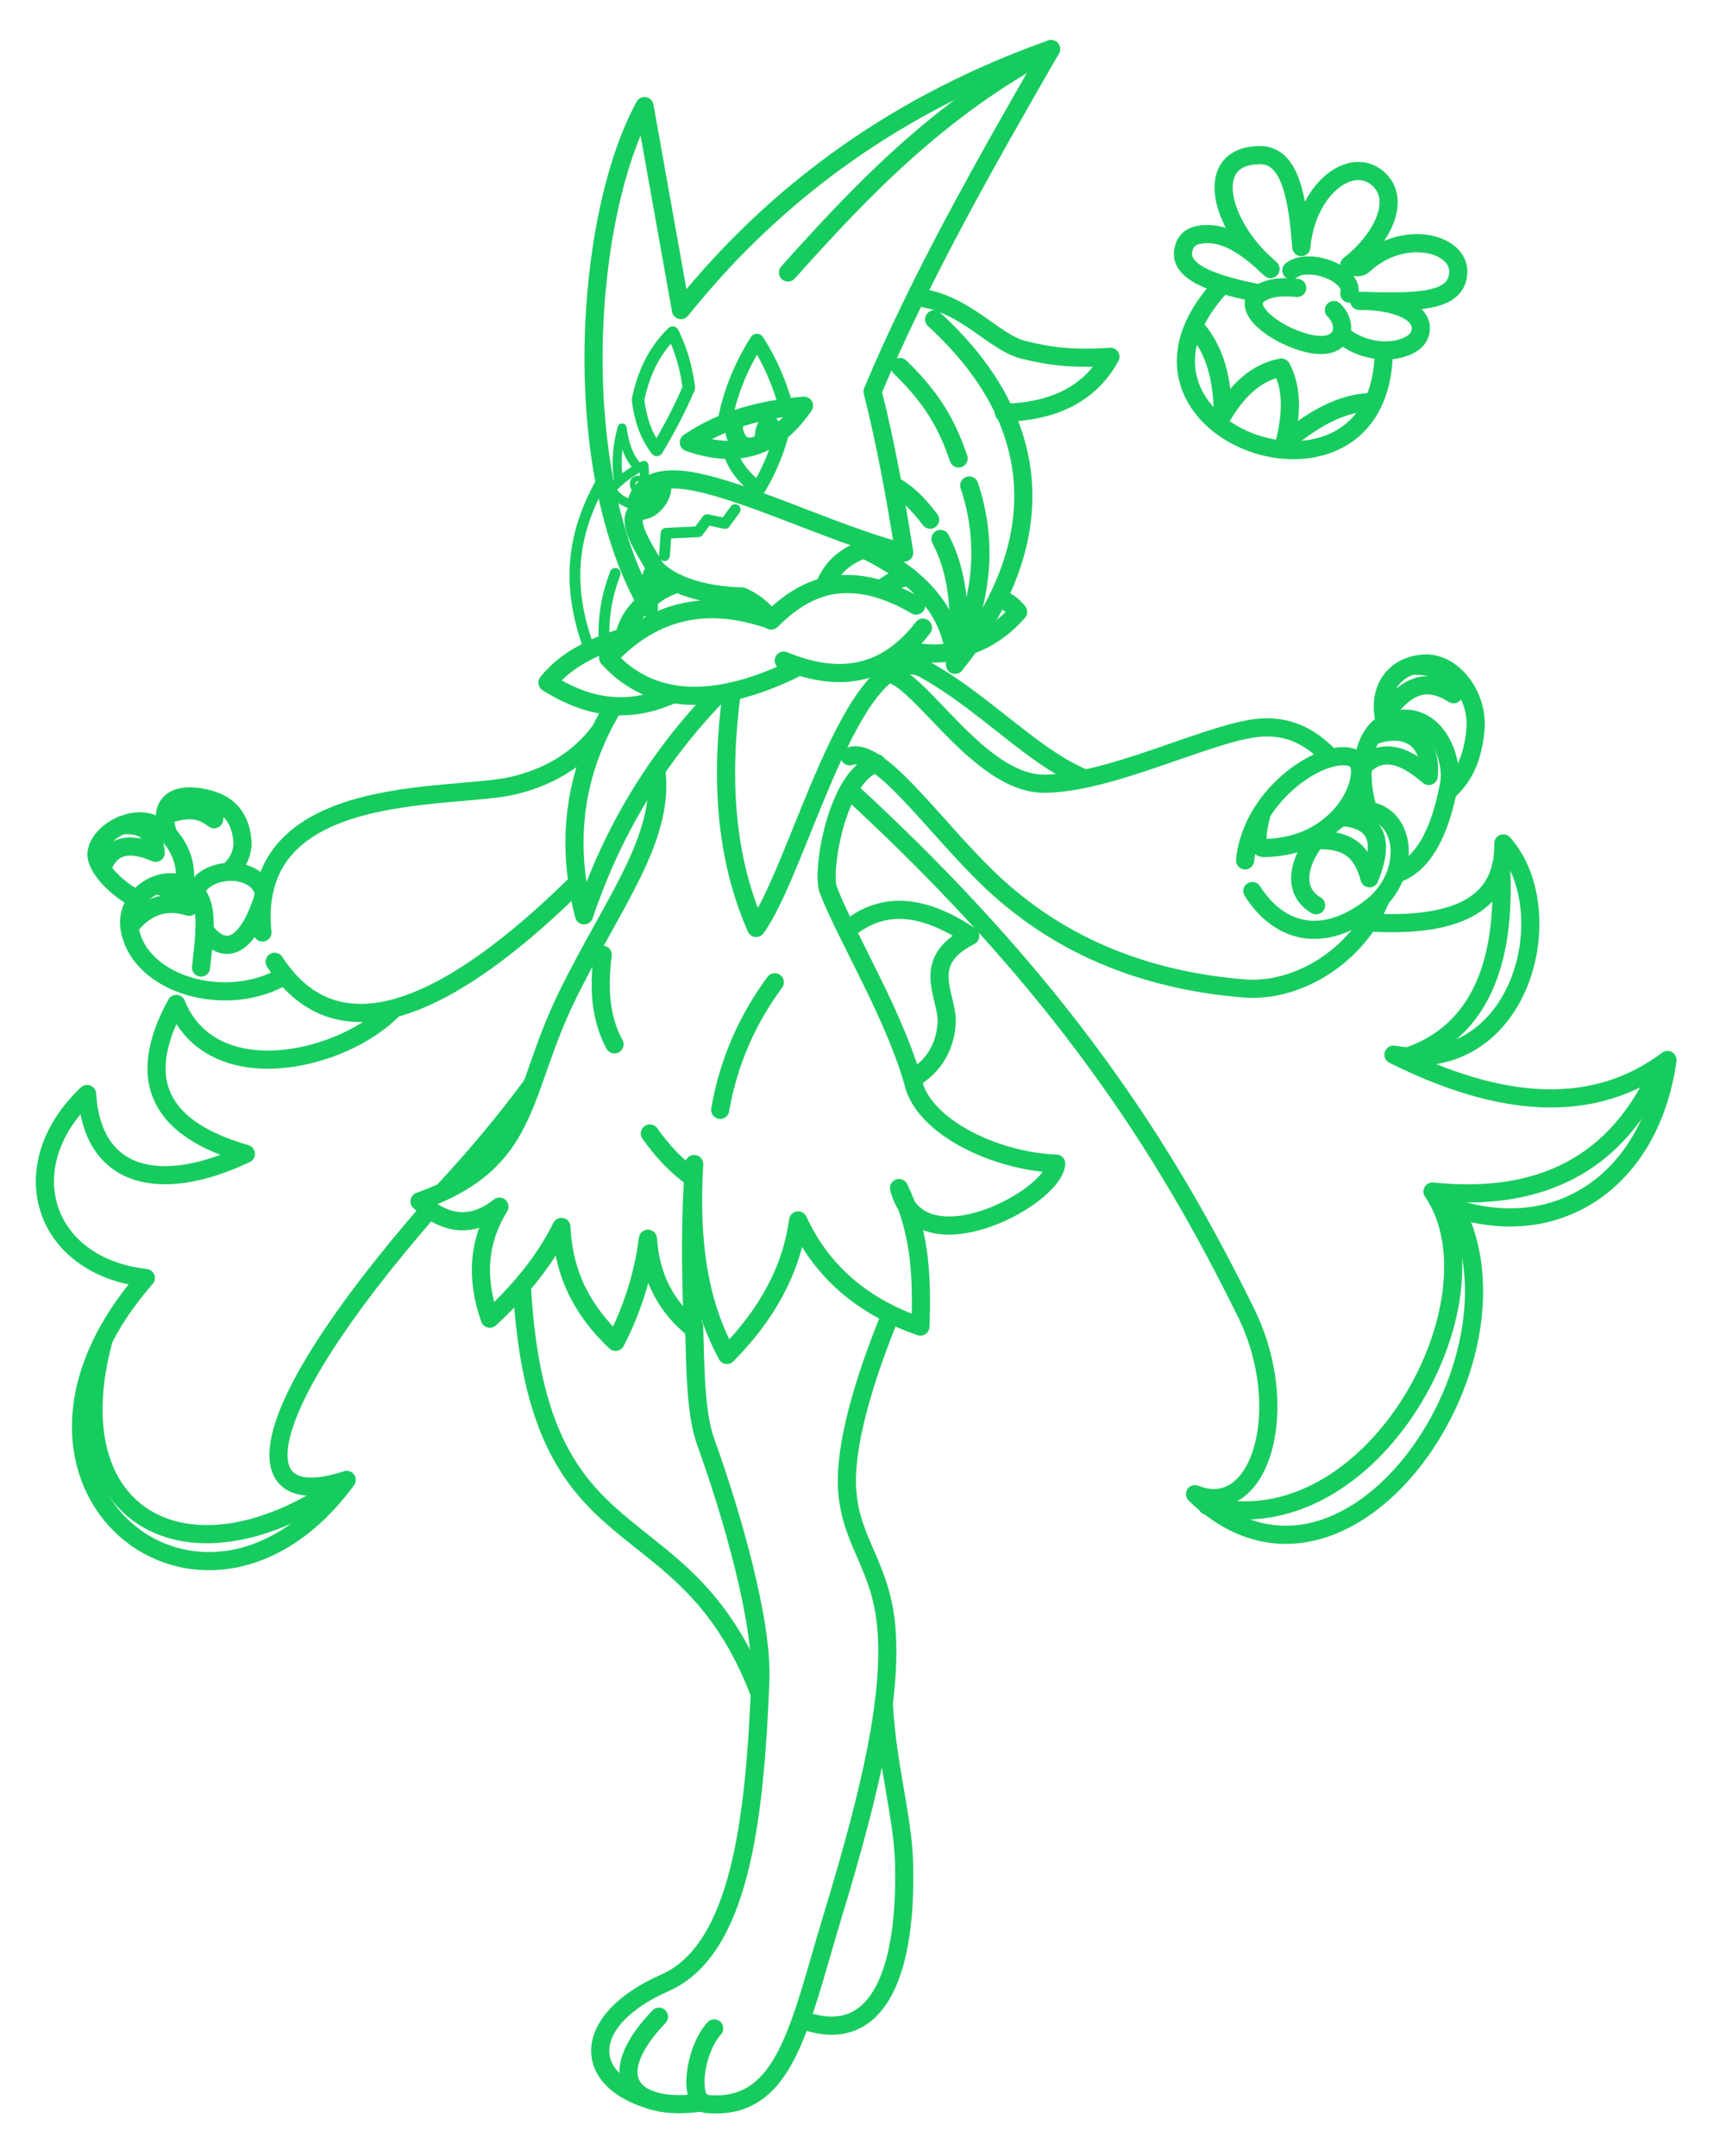 <?xml version="1.0" encoding="UTF-8" standalone="no"?>
<!DOCTYPE svg PUBLIC "-//W3C//DTD SVG 1.1//EN" "http://www.w3.org/Graphics/SVG/1.1/DTD/svg11.dtd">
<svg width="100%" height="100%" viewBox="0 0 379 475" version="1.1" xmlns="http://www.w3.org/2000/svg" xmlns:xlink="http://www.w3.org/1999/xlink" xml:space="preserve" xmlns:serif="http://www.serif.com/" style="fill-rule:evenodd;clip-rule:evenodd;stroke-linecap:round;stroke-linejoin:round;stroke-miterlimit:1.5;">
    <g transform="matrix(0.796,0,0,1,0,0)">
        <rect id="Artboard1" x="0" y="0" width="475" height="475" style="fill:none;"/>
        <g id="Artboard11" serif:id="Artboard1">
            <g transform="matrix(1.256,0,0,1,-71.155,0)">
                <path d="M206.736,68.318C228.568,41.059 256.002,22.26 288.305,10.811C273.82,35.955 259.515,61.1 248.964,86.244C251.896,97.832 254.038,109.736 255.942,121.735C239.796,117.692 216.308,105.635 205.071,105.605C200.539,105.593 198.063,107.293 197.063,110.225C196.804,110.984 197.185,111.58 197.525,112.227C194.323,114.418 198.042,119.918 201.067,125.085C199.525,127.909 199.433,130.905 199.681,133.94C181.869,103.644 185.299,47.903 198.704,23.382L206.736,68.318Z" style="fill:none;stroke:rgb(23,204,94);stroke-width:4px;"/>
            </g>
            <g transform="matrix(1.256,0,0,1,-71.155,0)">
                <path d="M230.324,60.03C246.674,41.763 263.691,23.914 288.305,10.811" style="fill:none;stroke:rgb(23,204,94);stroke-width:4px;"/>
            </g>
            <g transform="matrix(1.256,0,0,1,-71.155,0)">
                <path d="M203.099,122.413L203.444,117.485L210.54,117.14L212.511,114.479L216.454,115.317L218.671,112.262" style="fill:none;stroke:rgb(23,204,94);stroke-width:2.38px;"/>
            </g>
            <g transform="matrix(1.256,0,0,1,-71.155,0)">
                <path d="M197.348,112.262C197.793,112.689 197.971,112.615 199.114,112.262C201.218,111.611 203.794,107.661 201.984,106.085" style="fill:none;stroke:rgb(23,204,94);stroke-width:4px;"/>
            </g>
            <g transform="matrix(1.256,0,0,1,-71.155,0)">
                <path d="M208.474,97.46C220.721,101.684 228.309,97.379 233.852,89.378C224.143,90.135 215.555,92.629 208.474,97.46Z" style="fill:none;stroke:rgb(23,204,94);stroke-width:4px;"/>
            </g>
            <g transform="matrix(1.256,0,0,1,-71.155,0)">
                <path d="M218.671,92.483C217.736,95.036 219.338,98.511 221.779,98.396" style="fill:none;stroke:rgb(23,204,94);stroke-width:4px;"/>
            </g>
            <g transform="matrix(1.256,0,0,1,-71.155,0)">
                <path d="M225.031,96.967C224.925,95.578 225.179,94.318 226.015,93.265C226.803,93.912 226.99,94.975 226.904,96.228" style="fill:none;stroke:rgb(23,204,94);stroke-width:4px;"/>
            </g>
            <g transform="matrix(1.256,0,0,1,-71.155,0)">
                <path d="M216.32,93.265C217.372,87.211 219.654,81.157 223.466,75.104C226.45,79.645 228.415,84.442 229.822,89.378" style="fill:none;stroke:rgb(23,204,94);stroke-width:3.15px;"/>
            </g>
            <g transform="matrix(1.256,0,0,1,-71.155,0)">
                <path d="M217.404,99.111C218.625,102.932 220.487,105.005 223.712,107.775C226.245,103.618 227.766,99.729 228.985,95.441" style="fill:none;stroke:rgb(23,204,94);stroke-width:3.15px;"/>
            </g>
            <g transform="matrix(1.256,0,0,1,-71.155,0)">
                <path d="M201.414,99.111C204.008,94.799 206.405,90.289 208.474,85.452C207.947,81.335 206.884,77.266 204.912,73.28C200.736,77.358 198.428,82.409 197.274,88.064C197.768,92.16 198.948,95.935 201.414,99.111Z" style="fill:none;stroke:rgb(23,204,94);stroke-width:2.76px;"/>
            </g>
            <g transform="matrix(1.256,0,0,1,-71.155,0)">
                <path d="M198.565,102.522C199.063,106.688 197.9,109.542 195.254,110.942C193.314,110.154 192.116,109.068 191.438,107.775C193.288,105.701 195.621,103.923 198.565,102.522Z" style="fill:none;stroke:rgb(23,204,94);stroke-width:2px;"/>
            </g>
            <g transform="matrix(1.256,0,0,1,-71.155,0)">
                <path d="M197.274,108.483C195.479,107.43 195.607,104.677 198.313,105.613" style="fill:none;stroke:rgb(23,204,94);stroke-width:1.25px;"/>
            </g>
            <g transform="matrix(1.256,0,0,1,-71.155,0)">
                <path d="M192.904,105.422C192.375,101.621 192.771,97.923 193.756,94.29C194.233,97.599 195.113,100.665 197.274,102.963" style="fill:none;stroke:rgb(23,204,94);stroke-width:2px;"/>
            </g>
            <g transform="matrix(1.256,0,0,1,-71.155,0)">
                <path d="M200.98,125.045C204.557,128.879 211.43,131.149 220.243,131.41C222.81,132.585 225.033,134.218 226.614,136.708C229.955,133.38 233.675,130.621 238.33,129.265C239.817,125.101 242.904,122.538 247.019,121.002C259.41,126.955 266.91,135.09 267.146,146.463C288.677,119.441 287.07,92.803 262.526,70.36" style="fill:none;stroke:rgb(23,204,94);stroke-width:4px;"/>
            </g>
            <g transform="matrix(1.256,0,0,1,-71.155,0)">
                <path d="M253.519,106.952C256.41,108.384 259.089,111.081 261.65,114.484" style="fill:none;stroke:rgb(23,204,94);stroke-width:4px;"/>
            </g>
            <g transform="matrix(1.256,0,0,1,-71.155,0)">
                <path d="M263.929,118.734C266.39,123.392 267.937,129.27 267.933,137.213" style="fill:none;stroke:rgb(23,204,94);stroke-width:4px;"/>
            </g>
            <g transform="matrix(1.256,0,0,1,-71.155,0)">
                <path d="M270.274,106.952C273.996,118.105 273.307,128.874 269.473,139.369" style="fill:none;stroke:rgb(23,204,94);stroke-width:4px;"/>
            </g>
            <g transform="matrix(1.256,0,0,1,-71.155,0)">
                <path d="M254.998,80.852C263.315,88.806 265.965,95.361 267.933,100.994" style="fill:none;stroke:rgb(23,204,94);stroke-width:4px;"/>
            </g>
            <g transform="matrix(1.256,0,0,1,-71.155,0)">
                <path d="M277.912,90.923C288.937,90.707 296.927,86.703 301.381,78.603C292.897,79.18 287.799,78.456 282.193,77.063C275.584,75.422 269.133,66.45 258.57,65.483" style="fill:none;stroke:rgb(23,204,94);stroke-width:4px;"/>
            </g>
            <g transform="matrix(1.256,0,0,1,-71.155,0)">
                <path d="M206.094,128.541C203.571,129.306 201.39,130.456 199.708,132.168" style="fill:none;stroke:rgb(23,204,94);stroke-width:4px;"/>
            </g>
            <g transform="matrix(1.256,0,0,1,-71.155,0)">
                <path d="M258.57,133.409C246.015,126.056 235.533,127.333 226.552,136.603C211.178,131.234 199.744,135.255 190.678,144.921C200.726,156.069 215.584,155.376 232.466,146.971" style="fill:none;stroke:rgb(23,204,94);stroke-width:4px;"/>
            </g>
            <g transform="matrix(1.256,0,0,1,-71.155,0)">
                <path d="M229.391,145.532C241.282,150.474 251.744,149.105 260.061,138.278" style="fill:none;stroke:rgb(23,204,94);stroke-width:4px;"/>
            </g>
            <g transform="matrix(1.256,0,0,1,-71.155,0)">
                <path d="M255.658,142.967C259.191,144.006 262.899,144.283 266.835,143.572" style="fill:none;stroke:rgb(23,204,94);stroke-width:4px;"/>
            </g>
            <g transform="matrix(1.256,0,0,1,-71.155,0)">
                <path d="M250.814,129.847C252.634,128.338 254.637,127.286 256.995,127.122" style="fill:none;stroke:rgb(23,204,94);stroke-width:4px;"/>
            </g>
            <g transform="matrix(1.256,0,0,1,-71.155,0)">
                <path d="M276.574,131.866C278.449,132.184 279.838,133.329 281.04,134.792C278.044,138.206 274.54,140.697 270.468,142.16" style="fill:none;stroke:rgb(23,204,94);stroke-width:4px;"/>
            </g>
            <g transform="matrix(1.256,0,0,1,-71.155,0)">
                <path d="M196.396,139.75C188.302,141.86 181.541,145.072 177.316,150.378C187.552,156.798 196.253,156.858 204.975,152.933" style="fill:none;stroke:rgb(23,204,94);stroke-width:4px;"/>
            </g>
            <g transform="matrix(1.256,0,0,1,-71.155,0)">
                <path d="M199.021,132.582C196.771,134.485 194.988,136.854 194.211,140.23" style="fill:none;stroke:rgb(23,204,94);stroke-width:4px;"/>
            </g>
            <g transform="matrix(1.256,0,0,1,-71.155,0)">
                <path d="M192.24,126.313C190.517,130.899 189.455,135.88 189.835,141.728" style="fill:none;stroke:rgb(23,204,94);stroke-width:2.38px;"/>
            </g>
            <g transform="matrix(1.256,0,0,1,-71.155,0)">
                <path d="M186.603,143.127C180.631,127.314 183.632,115.677 189.758,105.124" style="fill:none;stroke:rgb(23,204,94);stroke-width:2.38px;"/>
            </g>
            <g transform="matrix(1.256,0,0,1,-71.155,0)">
                <path d="M342.56,63.432C338.344,62.972 335.319,63.579 333.542,65.305C329.98,69.76 343.906,77.324 349.508,75.801C353.436,74.733 353.036,70.555 350.642,68.311" style="fill:none;stroke:rgb(23,204,94);stroke-width:4px;"/>
            </g>
            <g transform="matrix(1.256,0,0,1,-71.155,0)">
                <path d="M352.454,73.825C359.116,79.197 368.32,77.408 369.574,73.628C371.278,68.496 363.207,66.147 356.22,66.286C368.405,66.591 377.628,66.821 378.05,60.175C378.474,53.503 365.947,50.268 357.206,58.352C356.282,59.206 355.1,58.839 354.003,58.401C360.857,53.102 365.873,44.165 360.343,39.327C354.469,34.188 344.631,41.504 343.457,54.435C342.629,43.616 341.05,34.195 334.415,34.181C321.612,34.155 325.259,49.559 336.681,59.264C331.88,54.687 327.546,51.694 323.13,51.576C319.026,51.467 317.747,53.123 317.414,55.371C316.629,60.666 326.663,63.125 333.922,64.586" style="fill:none;stroke:rgb(23,204,94);stroke-width:4px;"/>
            </g>
            <g transform="matrix(1.256,0,0,1,-71.155,0)">
                <path d="M325.993,62.772C295.706,95.069 361.511,118.184 361.621,77.198" style="fill:none;stroke:rgb(23,204,94);stroke-width:4px;"/>
            </g>
            <g transform="matrix(1.256,0,0,1,-71.155,0)">
                <path d="M319.865,71.874C324.657,77.136 326.113,83.956 326.172,91.427C329.439,85.975 333.483,82.006 339.063,80.97C341.672,85.895 341.214,91.547 339.823,97.419C345.637,92.83 351.638,88.702 359.248,88.549" style="fill:none;stroke:rgb(23,204,94);stroke-width:4px;"/>
            </g>
            <g transform="matrix(1.256,0,0,1,-71.155,0)">
                <path d="M341.272,59.552C345.077,56.564 355.14,60.307 354.044,64.677" style="fill:none;stroke:rgb(23,204,94);stroke-width:4px;"/>
            </g>
            <g transform="matrix(1.256,0,0,1,-71.155,0)">
                <path d="M191.837,155.707C183.236,169.947 181.165,185.275 185.377,201.651C191.462,183.537 200.946,167.455 214.751,153.119" style="fill:none;stroke:rgb(23,204,94);stroke-width:4px;"/>
            </g>
            <g transform="matrix(1.256,0,0,1,-71.155,0)">
                <path d="M217.954,152.319C215.459,170.796 216.28,188.417 223.313,204.43C232.753,191.378 244.399,141.592 259.513,146.979" style="fill:none;stroke:rgb(23,204,94);stroke-width:4px;"/>
            </g>
            <g transform="matrix(1.256,0,0,1,-71.155,0)">
                <path d="M254.02,144.403C270.4,150.845 282.461,166.054 295.598,171.445" style="fill:none;stroke:rgb(23,204,94);stroke-width:4px;"/>
            </g>
            <g transform="matrix(1.256,0,0,1,-71.155,0)">
                <path d="M189.491,210.336C188.593,217.464 188.879,224.222 192.089,230.066" style="fill:none;stroke:rgb(23,204,94);stroke-width:4px;"/>
            </g>
            <g transform="matrix(1.256,0,0,1,-71.155,0)">
                <path d="M227.411,216.399C221.249,224.755 217.18,234.094 215.381,244.503" style="fill:none;stroke:rgb(23,204,94);stroke-width:4px;"/>
            </g>
            <g transform="matrix(1.256,0,0,1,-71.155,0)">
                <path d="M201.329,169.864C203.121,185 191.546,199.092 181.55,219.623C171.025,241.242 173.852,255.838 149.115,264.666C154.986,270.082 160.857,270.467 166.728,265.821C162.137,273.232 161.4,281.455 164.611,290.508C171.558,284.069 176.939,277.353 180.395,270.297C180.851,281.235 185.509,289.19 192.33,295.609C196.02,288.443 198.431,280.883 199.452,272.895C200.038,281.647 203.646,287.981 209.365,292.626C208.812,279.635 208.77,267.375 209.654,256.437C208.436,277.223 211.925,289.22 216.873,298.497C225.554,289.701 231.066,279.908 232.561,268.853C237.926,280.479 247.163,288.006 259.509,292.241C259.899,281.836 259.554,271.518 254.793,261.731C259.319,279.663 288.895,263.921 289.442,256.341C276.876,255.913 261.559,249.028 258.258,239.643C254.117,224.062 243.473,207.003 239.202,196.043C237.68,192.138 240.965,170.952 249.885,168.132" style="fill:none;stroke:rgb(23,204,94);stroke-width:4px;"/>
            </g>
            <g transform="matrix(1.256,0,0,1,-71.155,0)">
                <path d="M199.881,249.713C202.492,253.373 205.482,256.709 209.243,259.384" style="fill:none;stroke:rgb(23,204,94);stroke-width:4px;"/>
            </g>
            <g transform="matrix(1.256,0,0,1,-71.155,0)">
                <path d="M331.065,189.529C332.501,174.722 348.855,164.225 355.063,167.058C359.258,168.972 353.944,186.507 335.254,186.819C333.063,186.855 333.808,182.538 334.712,179.279" style="fill:none;stroke:rgb(23,204,94);stroke-width:4px;"/>
            </g>
            <g transform="matrix(1.256,0,0,1,-71.155,0)">
                <path d="M346.716,199.435C336.952,193.651 349.883,177.601 357.989,178.554C366.891,179.6 367.844,192.923 358.851,199.866C347.905,208.318 338.347,205.26 332.672,196.294" style="fill:none;stroke:rgb(23,204,94);stroke-width:4px;"/>
            </g>
            <g transform="matrix(1.256,0,0,1,-71.155,0)">
                <path d="M358.112,178.153C355.635,170.151 356.976,160.291 363.717,158.627C373.095,156.312 377.082,167.178 376.037,172.733C374.064,183.217 370.474,190.399 364.395,192.506" style="fill:none;stroke:rgb(23,204,94);stroke-width:4px;"/>
            </g>
            <g transform="matrix(1.256,0,0,1,-71.155,0)">
                <path d="M361.869,158.997C360.2,152.9 363.108,146.799 370.308,146.184C376.62,145.646 382.591,153.051 381.827,160.906C381.167,167.685 378.956,171.347 375.913,174.211" style="fill:none;stroke:rgb(23,204,94);stroke-width:4px;"/>
            </g>
            <g transform="matrix(1.256,0,0,1,-71.155,0)">
                <path d="M346.839,185.114C354.302,184.802 357.104,188.212 358.481,193.491C361.197,186.843 361.332,180.817 352.63,180.001" style="fill:none;stroke:rgb(23,204,94);stroke-width:4px;"/>
            </g>
            <g transform="matrix(1.256,0,0,1,-71.155,0)">
                <path d="M356.695,169.345C360.596,164.751 365.642,165.764 371.54,170.947C372.282,163.969 367.663,159.031 359.166,162.118" style="fill:none;stroke:rgb(23,204,94);stroke-width:4px;"/>
            </g>
            <g transform="matrix(1.256,0,0,1,-71.155,0)">
                <path d="M361.625,157.56C365.592,152.659 369.75,148.316 377,152.948C376.17,148.944 373.638,146.689 368.918,146.68" style="fill:none;stroke:rgb(23,204,94);stroke-width:4px;"/>
            </g>
            <g transform="matrix(1.256,0,0,1,-71.155,0)">
                <path d="M243.927,166.622C250.149,164.224 261.981,181.317 273.884,192.97C289.383,208.143 308.53,215.917 330.789,217.753C342.871,218.75 355.946,210.339 360.881,198.173" style="fill:none;stroke:rgb(23,204,94);stroke-width:4px;"/>
            </g>
            <g transform="matrix(1.256,0,0,1,-71.155,0)">
                <path d="M252.252,148.377C259.146,148.774 272.348,172.787 286.885,172.652C302.354,172.507 324.936,160.367 335.571,160.233C341.949,160.153 346.266,163.118 349.862,166.837" style="fill:none;stroke:rgb(23,204,94);stroke-width:4px;"/>
            </g>
            <g transform="matrix(1.256,0,0,1,-71.155,0)">
                <path d="M243.445,204.835C251.503,198.056 260.661,199.597 270.486,206.19C258.995,211.929 265.71,219.595 265.294,225.475C264.906,230.964 262.252,234.955 257.982,237.544" style="fill:none;stroke:rgb(23,204,94);stroke-width:4px;"/>
            </g>
            <g transform="matrix(1.256,0,0,1,-71.155,0)">
                <path d="M243.881,174.081C290.546,216.955 313.531,253.165 331.268,289.176C341.718,310.394 334.394,335.008 320.039,329.159C353.059,361.045 395,300.12 377.353,266.215C400.123,273.572 420.444,259.994 424.166,233.515C408.01,245.671 387.553,244.246 363.777,232.341C392.135,237.182 401.179,200.622 387.98,185.815C388.232,200.003 376.479,204.273 358.282,203.221" style="fill:none;stroke:rgb(23,204,94);stroke-width:4px;"/>
            </g>
            <g transform="matrix(1.256,0,0,1,-71.155,0)">
                <path d="M387.467,190.731C388.644,212.492 382.568,227 367.525,232.54" style="fill:none;stroke:rgb(23,204,94);stroke-width:4px;"/>
            </g>
            <g transform="matrix(1.256,0,0,1,-71.155,0)">
                <path d="M422.654,234.889C413.249,256.667 395.948,264.942 372.375,262.492C388.608,286.297 359.095,340.964 322.713,331.712" style="fill:none;stroke:rgb(23,204,94);stroke-width:4px;"/>
            </g>
            <g transform="matrix(1.256,0,0,1,-71.155,0)">
                <path d="M117.186,211.885C133.055,236.352 161.492,216.548 183.885,194.465" style="fill:none;stroke:rgb(23,204,94);stroke-width:4px;"/>
            </g>
            <g transform="matrix(1.256,0,0,1,-71.155,0)">
                <path d="M114.491,205.437C111.056,171.859 156.138,176.284 169.64,173.098C178.131,171.095 184.409,167.017 188.793,161.164" style="fill:none;stroke:rgb(23,204,94);stroke-width:4px;"/>
            </g>
            <g transform="matrix(1.256,0,0,1,-71.155,0)">
                <path d="M119.408,214.945C106.435,222.599 87.033,216.85 85.19,204.348C84.344,198.61 89.954,193.644 95.408,194.445C103.681,195.66 101.817,204.733 100.959,213.147" style="fill:none;stroke:rgb(23,204,94);stroke-width:4px;"/>
            </g>
            <g transform="matrix(1.256,0,0,1,-71.155,0)">
                <path d="M85.212,204.141C88.535,200.003 92.703,198.016 98.339,199.765C96.925,197.718 95.094,195.897 91.362,195.114" style="fill:none;stroke:rgb(23,204,94);stroke-width:4px;"/>
            </g>
            <g transform="matrix(1.256,0,0,1,-71.155,0)">
                <path d="M86.789,198.011C82.944,196.263 77.374,191.06 77.958,187.683C78.548,184.275 82.744,181.222 87.104,180.941C92.974,180.564 98.456,188.084 97.275,194.621" style="fill:none;stroke:rgb(23,204,94);stroke-width:4px;"/>
            </g>
            <g transform="matrix(1.256,0,0,1,-71.155,0)">
                <path d="M79.219,191.152C81.059,186.281 85.028,185.287 90.967,187.88C90.67,183.988 88.915,181.322 83.359,181.848" style="fill:none;stroke:rgb(23,204,94);stroke-width:4px;"/>
            </g>
            <g transform="matrix(1.256,0,0,1,-71.155,0)">
                <path d="M93.628,183.405C91.71,177.968 94.194,174.931 99.739,175.521C106.22,176.211 109.473,179.286 110.067,185.021C110.355,187.8 108.961,190.39 107.111,191.92" style="fill:none;stroke:rgb(23,204,94);stroke-width:4px;"/>
            </g>
            <g transform="matrix(1.256,0,0,1,-71.155,0)">
                <path d="M93.195,179.581C97.052,178.229 100.402,177.74 103.839,180.488C104.239,178.459 103.294,176.577 100.33,175.6" style="fill:none;stroke:rgb(23,204,94);stroke-width:4px;"/>
            </g>
            <g transform="matrix(1.256,0,0,1,-71.155,0)">
                <path d="M99.66,196.572C101.432,191.285 111.619,190.253 114.404,195.547" style="fill:none;stroke:rgb(23,204,94);stroke-width:4px;"/>
            </g>
            <g transform="matrix(1.256,0,0,1,-71.155,0)">
                <path d="M101.67,204.811C106.55,211.347 111.233,207.743 114.325,198.78" style="fill:none;stroke:rgb(23,204,94);stroke-width:4px;"/>
            </g>
            <g transform="matrix(1.256,0,0,1,-71.155,0)">
                <path d="M143.404,222.24C132.343,233.836 103.385,240.607 95.506,221.175C85.888,238.743 92.732,248.976 110.841,254.192C92.683,262.846 77.023,260.198 75.85,241.009C59.099,256.815 65.917,278.948 88.786,281.547C49.032,326.995 101.653,368.901 133.059,326.013C110.817,333.4 110.468,313.477 151.076,266.726" style="fill:none;stroke:rgb(23,204,94);stroke-width:4px;"/>
            </g>
            <g transform="matrix(1.256,0,0,1,-71.155,0)">
                <path d="M79.424,295.399C68.789,334.986 98.962,350.596 132.474,326.583" style="fill:none;stroke:rgb(23,204,94);stroke-width:4px;"/>
            </g>
            <g transform="matrix(1.256,0,0,1,-71.155,0)">
                <path d="M154.865,261.906C161.731,254.487 168.017,246.97 173.652,239.346" style="fill:none;stroke:rgb(23,204,94);stroke-width:4px;"/>
            </g>
            <g transform="matrix(1.256,0,0,1,-71.155,0)">
                <path d="M252.855,289.788C245.246,308.448 242.78,320.985 243.385,328.556C244.3,340.021 250.894,345.035 252.008,358.662C253.218,373.454 248.987,393.073 240.228,421.876C232.754,446.451 229.842,465.224 212.278,463.492C208.41,463.111 209.509,452.015 214.049,446.861" style="fill:none;stroke:rgb(23,204,94);stroke-width:4px;"/>
            </g>
            <g transform="matrix(1.256,0,0,1,-71.155,0)">
                <path d="M201.885,444.282C189.223,457.474 195.566,465.508 211.556,463.131" style="fill:none;stroke:rgb(23,204,94);stroke-width:4px;"/>
            </g>
            <g transform="matrix(1.256,0,0,1,-71.155,0)">
                <path d="M200.654,462.823C184.31,458.227 184.989,444.841 203.179,436.829C219.727,429.54 223.031,400.906 224.227,370.222C224.731,357.27 218.09,334.018 212.196,317.662C209.909,311.317 209.916,301.294 209.639,292.248" style="fill:none;stroke:rgb(23,204,94);stroke-width:4px;"/>
            </g>
            <g transform="matrix(1.256,0,0,1,-71.155,0)">
                <path d="M171.688,283.749C175.33,346.165 206.856,328.958 223.781,372.355" style="fill:none;stroke:rgb(23,204,94);stroke-width:4px;"/>
            </g>
            <g transform="matrix(1.256,0,0,1,-71.155,0)">
                <path d="M233.271,444.897C249.436,451.006 256.526,435.945 255.913,410.572C255.664,400.256 252.139,388.928 251.437,375.239" style="fill:none;stroke:rgb(23,204,94);stroke-width:4px;"/>
            </g>
        </g>
    </g>
</svg>
